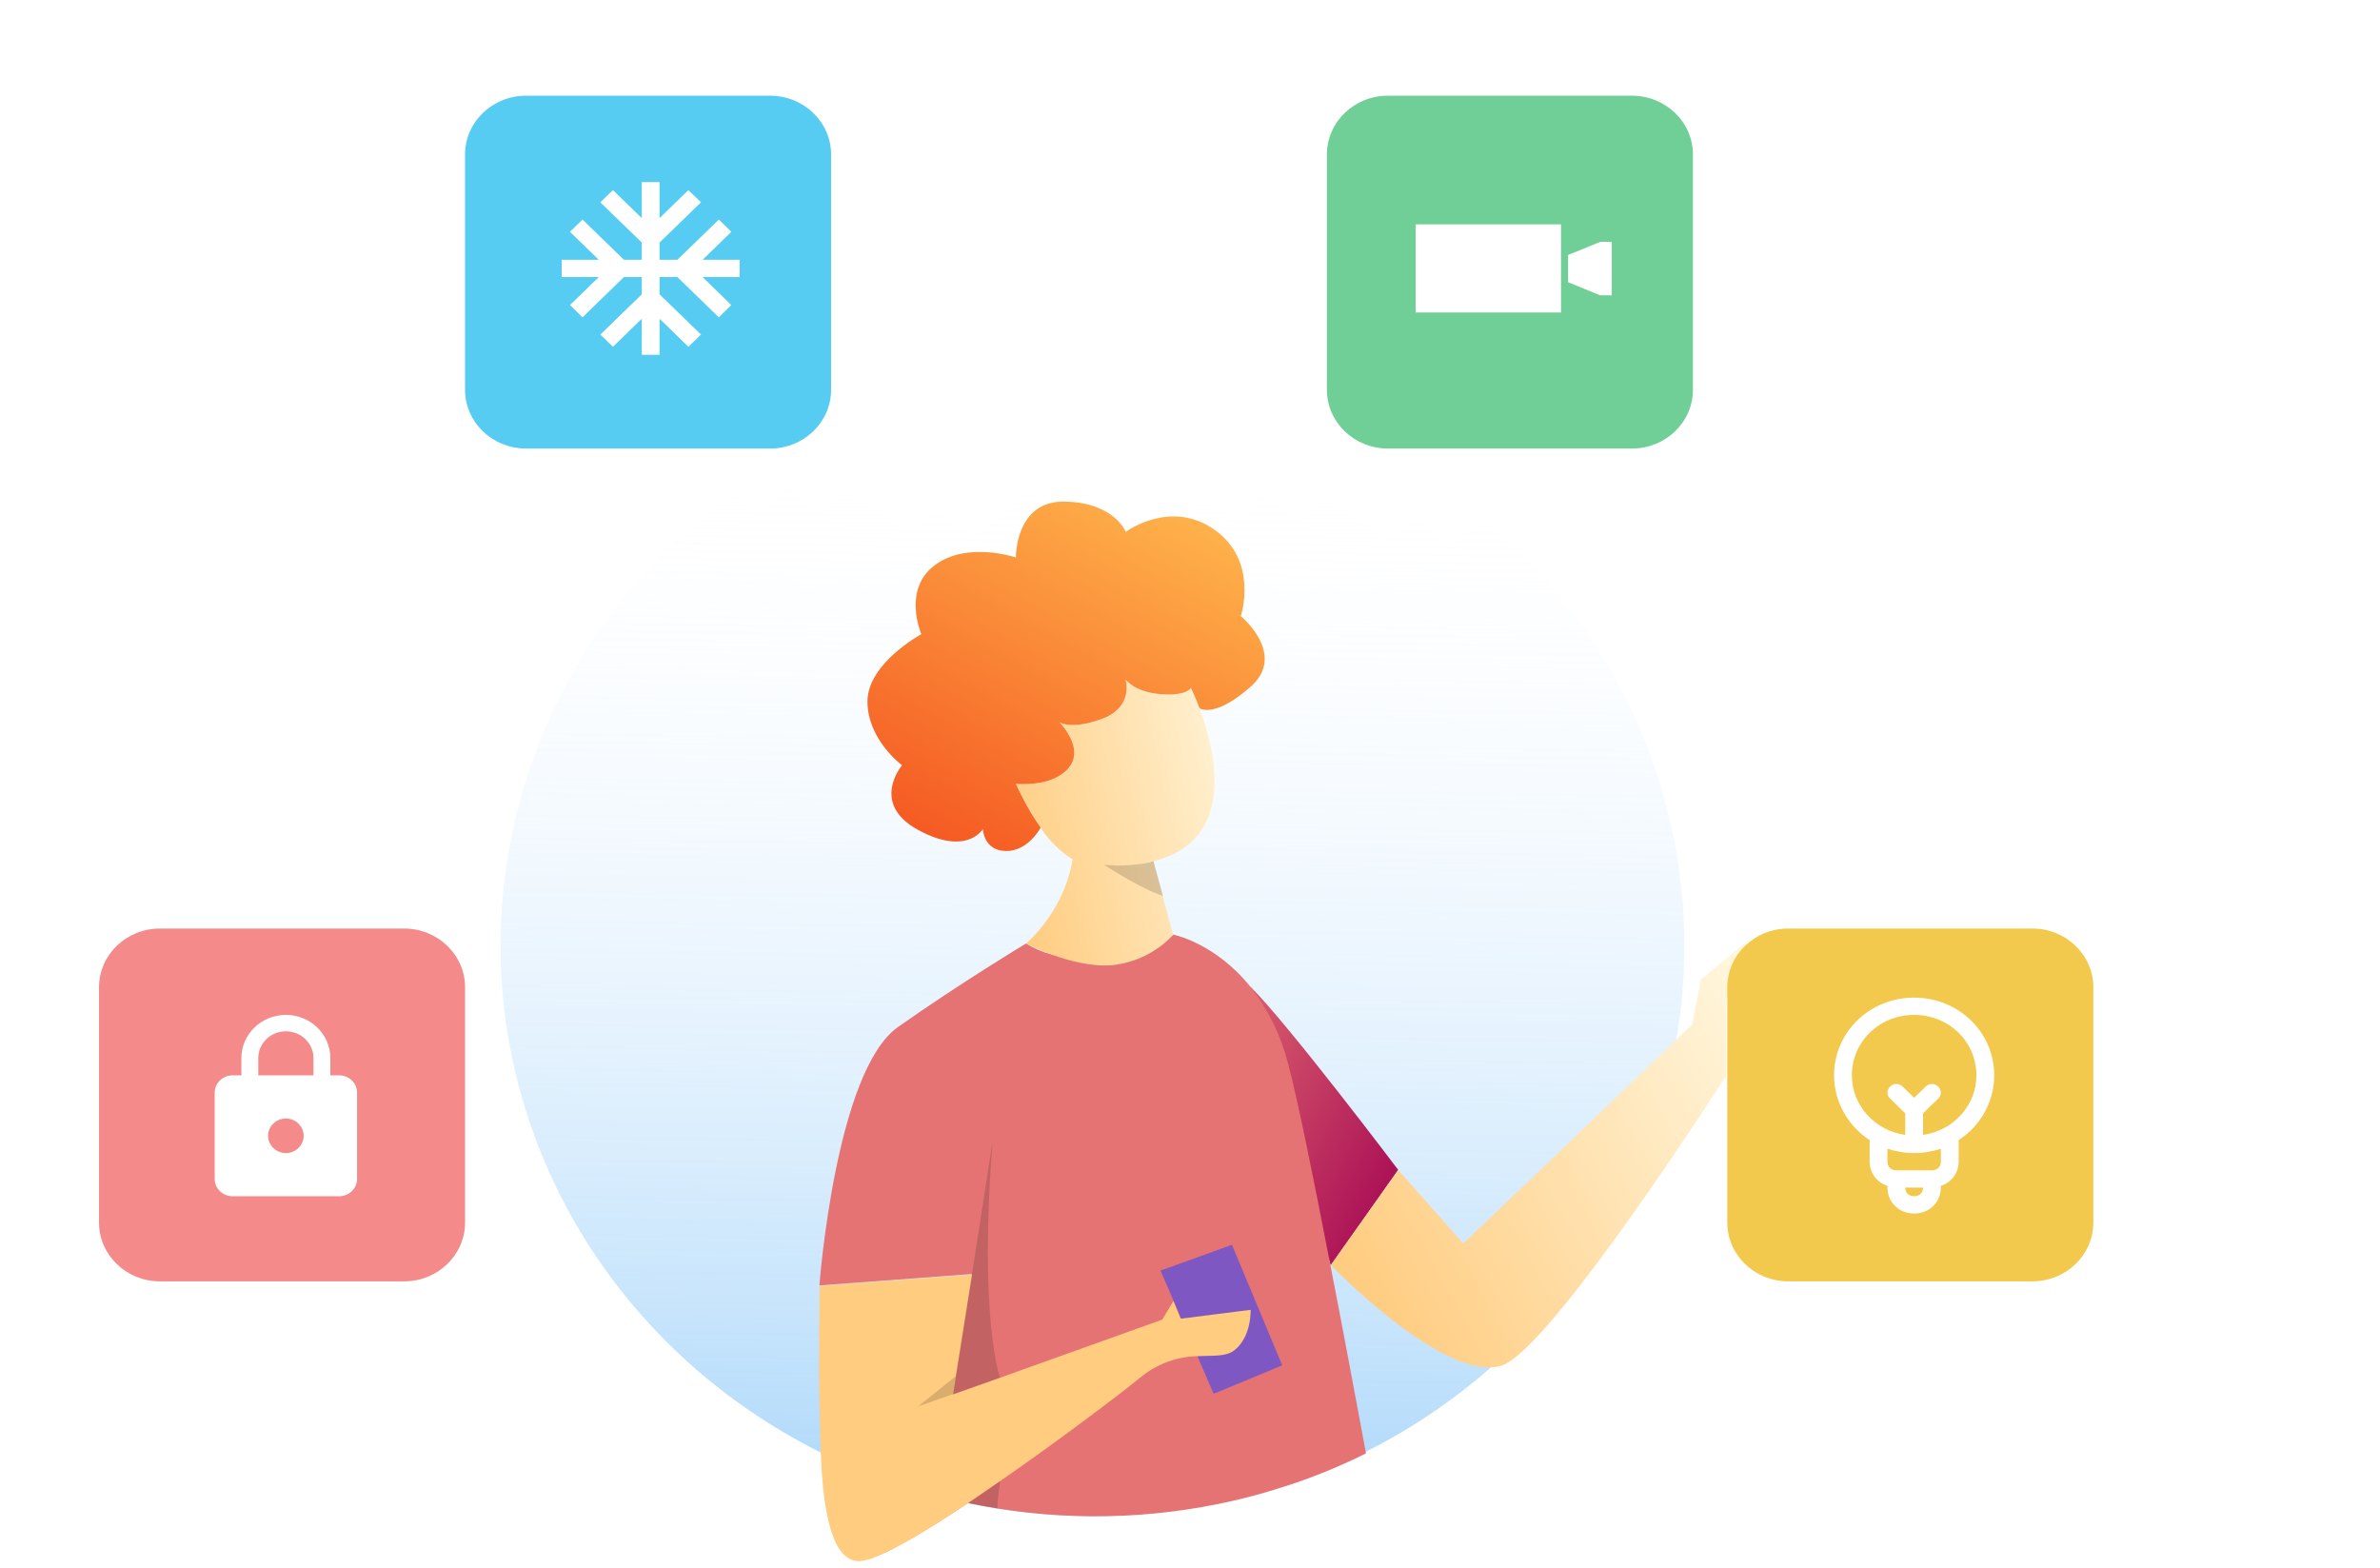 <svg width="252" height="166" xmlns="http://www.w3.org/2000/svg">
 <defs>
  <filter color-interpolation-filters="sRGB" filterUnits="userSpaceOnUse" height="67.356" width="68.757" y="0.134" x="39.241" id="filter0_d">
   <feGaussianBlur stdDeviation="7.5"/>
  </filter>
  <filter color-interpolation-filters="sRGB" filterUnits="userSpaceOnUse" height="67.356" width="68.757" y="88.311" x="172.889" id="filter1_d">
   <feGaussianBlur stdDeviation="7.5"/>
  </filter>
  <filter color-interpolation-filters="sRGB" filterUnits="userSpaceOnUse" height="67.356" width="68.757" y="88.311" x="0.484" id="filter2_d">
   <feGaussianBlur stdDeviation="7.5"/>
  </filter>
  <filter color-interpolation-filters="sRGB" filterUnits="userSpaceOnUse" height="67.356" width="68.756" y="0.134" x="130.495" id="filter3_d">
   <feGaussianBlur stdDeviation="7.5"/>
  </filter>
  <linearGradient y2="1.04" x2="0.486" y1="0.054" x1="0.502" id="paint0_linear">
   <stop stop-opacity="0" stop-color="white"/>
   <stop stop-opacity="0.6" stop-color="#64B5F6" offset="1"/>
  </linearGradient>
  <linearGradient y2="0.875" x2="0.743" y1="-0.136" x1="-0.303" id="paint1_linear">
   <stop stop-color="#E57373"/>
   <stop stop-color="#AD1457" offset="1"/>
  </linearGradient>
  <linearGradient y2="683.716" x2="427.218" y1="551.332" x1="456.599" id="paint2_linear">
   <stop stop-color="#E57373"/>
   <stop stop-color="#AD1457" offset="1"/>
  </linearGradient>
  <linearGradient y2="0.869" x2="0.105" y1="0.257" x1="1.149" id="paint3_linear">
   <stop stop-color="#FFF8E1"/>
   <stop stop-color="#FFCC80" offset="1"/>
  </linearGradient>
  <linearGradient y2="610.271" x2="390.517" y1="667.159" x1="444.529" id="paint4_linear">
   <stop stop-color="#FFF8E1"/>
   <stop stop-color="#FFCC80" offset="1"/>
  </linearGradient>
  <linearGradient y2="0.613" x2="-0.052" y1="0.257" x1="1.149" id="paint5_linear">
   <stop stop-color="#FFF8E1"/>
   <stop stop-color="#FFCC80" offset="1"/>
  </linearGradient>
  <linearGradient y2="1.074" x2="0.132" y1="-0.005" x1="0.809" id="paint6_linear">
   <stop stop-color="#FFB74D"/>
   <stop stop-color="#F4511E" offset="1"/>
  </linearGradient>
 </defs>
 <g>
  <title>background</title>
  <rect fill="none" id="canvas_background" height="168" width="254" y="-1" x="-1"/>
 </g>
 <g>
  <title>Layer 1</title>
  <path id="svg_1" fill="url(#paint0_linear)" d="m178.341,100.124c0.008,8.397 -1.804,16.702 -5.321,24.384c-3.516,7.682 -8.659,14.571 -15.098,20.226c-1.792,1.574 -3.675,3.049 -5.641,4.416c-2.523,1.755 -5.179,3.324 -7.945,4.696l-0.029,0c-0.59,0.298 -1.189,0.582 -1.793,0.857c-0.276,0.13 -0.546,0.252 -0.827,0.373c-1.749,0.773 -3.544,1.467 -5.384,2.082c-1.45,0.466 -2.938,0.932 -4.441,1.314c-8.671,2.223 -17.734,2.634 -26.582,1.206c-1.049,-0.167 -2.083,-0.358 -3.113,-0.577l-0.87,-0.191c-2.626,-0.592 -5.209,-1.348 -7.733,-2.264c-1.466,-0.531 -2.903,-1.114 -4.311,-1.747c-0.546,-0.247 -1.092,-0.499 -1.629,-0.76c-0.367,-0.177 -0.73,-0.358 -1.092,-0.54c-9.834,-4.978 -18.119,-12.386 -24.006,-21.464c-5.887,-9.079 -9.165,-19.503 -9.498,-30.205c-0.333,-10.701 2.291,-21.296 7.602,-30.698c5.312,-9.403 13.121,-17.276 22.627,-22.813c9.507,-5.537 20.37,-8.54 31.476,-8.7c11.106,-0.16 22.057,2.528 31.731,7.789c9.674,5.261 17.724,12.905 23.325,22.151c5.601,9.245 8.552,19.76 8.551,30.466z"/>
  <path id="svg_2" fill="url(#paint1_linear)" d="m132.423,104.494c3.992,3.96 15.62,19.37 15.62,19.37l-7.143,10.095l-6.423,-20.055l-2.054,-9.41z"/>
  <path id="svg_3" fill="url(#paint2_linear)" d="m144.636,153.878c-0.59,0.299 -1.189,0.583 -1.793,0.858c-0.276,0.13 -0.546,0.251 -0.827,0.372c-1.749,0.774 -3.544,1.468 -5.384,2.083c-1.45,0.465 -2.938,0.931 -4.441,1.313c-8.671,2.223 -17.734,2.635 -26.582,1.207c-1.049,-0.168 -2.083,-0.359 -3.113,-0.578c-3.769,2.506 -7.249,4.626 -9.555,5.59l0.189,-1.551l0.783,-6.489l1.812,-15.098l7.182,-6.695l-16.147,1.207c0,0 1.696,-22.687 8.318,-27.355c6.622,-4.667 13.566,-8.851 13.566,-8.851c0.829,0.527 1.741,0.919 2.702,1.16c2.296,0.612 4.683,0.847 7.061,0.694c2.832,-0.125 5.664,-2.664 5.799,-2.795c0,0 4.447,0.853 8.217,5.562c1.88,2.425 3.23,5.192 3.968,8.134c0.928,3.443 2.576,11.483 4.451,21.196c1.228,6.252 2.518,13.184 3.794,20.036z"/>
  <path id="svg_4" fill="url(#paint3_linear)" d="m148.043,123.882l6.892,7.785l24.238,-23.19l0.918,-4.747l4.834,-4.048l-2.151,6.172l0,8.041c0,0 -18.695,29.208 -23.847,30.713c-6.026,1.766 -18.017,-10.659 -18.017,-10.659l7.133,-10.067z"/>
  <path id="svg_5" fill="#7E57C2" d="m122.882,134.527l5.621,13.044l7.264,-3.01l-5.326,-12.764l-7.559,2.73z"/>
  <path id="svg_6" fill="url(#paint4_linear)" d="m130.712,142.954c-0.904,0.718 -2.252,0.55 -3.925,0.634c-2.246,0.057 -4.401,0.871 -6.089,2.301c-2.248,1.822 -8.531,6.587 -14.814,10.938c-1.14,0.787 -2.281,1.565 -3.383,2.329c-3.77,2.507 -7.249,4.626 -9.555,5.591c-0.606,0.29 -1.261,0.474 -1.933,0.545c-3.228,0.079 -3.92,-6.443 -4.118,-11.647c-0.063,-1.728 -0.077,-3.307 -0.111,-4.448c-0.135,-4.566 0,-13.044 0,-13.044l16.147,-1.211l-1.711,10.779l-0.299,1.906l0,0.014l4.833,-1.724l0.15,-0.051l17.157,-6.145l1.184,-1.97l0.754,1.863l0.073,0l7.346,-0.932c0,0 0.126,2.823 -1.706,4.272z"/>
  <path id="svg_7" fill="url(#paint5_linear)" d="m127.005,74.968c-0.421,-1.109 -0.783,-1.863 -0.889,-2.087l0,-0.056c0,0 -0.373,0.885 -3.176,0.671c-2.803,-0.214 -3.731,-1.556 -3.731,-1.556c0,0 0.88,2.907 -2.46,4.151c-3.214,1.202 -4.48,0.424 -4.567,0.368c0.169,0.177 2.682,2.767 1.015,4.822c-1.726,2.129 -5.607,1.71 -5.607,1.71l0,0.028c0.489,1.066 1.036,2.106 1.639,3.116c0.319,0.531 0.633,1.02 0.966,1.477l0,0.033c0.856,1.342 2.012,2.483 3.384,3.34c-0.603,3.409 -2.334,6.539 -4.935,8.921c0.875,0.44 1.777,0.828 2.702,1.16c1.802,0.657 4.224,1.309 6.384,1.128c2.503,-0.258 4.816,-1.408 6.486,-3.224l-1.107,-4.095l-0.995,-3.689c8.999,-2.213 6.524,-11.837 4.891,-16.216zm-5.394,16.351l0.16,-0.037l0.256,-0.07c-0.373,0.155 -0.767,0.259 -1.17,0.307c0.208,-0.051 0.421,-0.107 0.643,-0.172l0.111,-0.028z"/>
  <path id="svg_8" fill="url(#paint6_linear)" d="m132.423,72.704c-3.712,3.289 -5.317,2.362 -5.418,2.273l0,-0.009c-0.421,-1.109 -0.783,-1.863 -0.885,-2.087l-0.024,-0.056c0,0 -0.377,0.885 -3.18,0.671c-2.803,-0.214 -3.726,-1.556 -3.726,-1.556c0,0 0.879,2.907 -2.46,4.151c-3.219,1.202 -4.486,0.424 -4.568,0.368c0.169,0.172 2.683,2.763 1.015,4.817c-1.725,2.129 -5.606,1.714 -5.606,1.714l0,0.023c0.488,1.068 1.035,2.11 1.638,3.121c0.322,0.528 0.645,1.02 0.967,1.477l0,0.033c0,0 -1.324,2.511 -3.688,2.46c-2.363,-0.051 -2.416,-2.329 -2.416,-2.329c0,0 -1.673,2.907 -6.839,0.107c-5.167,-2.8 -1.721,-6.857 -1.721,-6.857c0,0 -3.663,-2.702 -3.663,-6.75c0,-4.048 5.703,-7.128 5.703,-7.128c0,0 -2.04,-4.7 1.402,-7.29c3.442,-2.59 8.613,-0.834 8.613,-0.834c0,0 -0.101,-6.014 5.167,-5.916c5.268,0.098 6.461,3.205 6.461,3.205c0,0 4.737,-3.531 9.425,-0.205c4.688,3.326 2.76,9.126 2.76,9.126c0,0 4.915,4.048 1.044,7.472z"/>
  <path id="svg_9" fill="black" d="m123.148,94.86c-2.247,-0.685 -6.244,-3.298 -6.244,-3.298c1.577,0.161 3.171,0.079 4.722,-0.242l0.159,-0.037l0.31,-0.089l0.043,0l1.01,3.666z" opacity="0.15"/>
  <path id="svg_10" fill="black" d="m105.087,120.957l-2.18,13.975l-1.711,10.78l-3.982,3.191l8.665,-3.033c0,0 -2.247,-6.186 -0.792,-24.913z" opacity="0.15"/>
  <path id="svg_11" fill="black" d="m102.487,159.133c1.029,0.219 2.063,0.41 3.112,0.578c0.053,-0.955 0.15,-1.92 0.285,-2.884l-3.397,2.306z" opacity="0.15"/>
  <g id="svg_12" filter="url(#filter0_d)">
   <path id="svg_13" fill="#56CCF2" d="m81.54,10.134l-25.843,0c-3.566,0 -6.457,2.786 -6.457,6.224l0,24.909c0,3.437 2.891,6.224 6.457,6.224l25.843,0c3.566,0 6.457,-2.786 6.457,-6.224l0,-24.909c0,-3.437 -2.891,-6.224 -6.457,-6.224z"/>
  </g>
  <path id="svg_14" fill="white" d="m78.316,27.507l-3.929,0l3.052,-2.962l-1.328,-1.298l-4.39,4.261l-1.884,0l0,-1.829l4.39,-4.261l-1.338,-1.289l-3.053,2.962l0,-3.813l-1.884,0l0,3.813l-3.052,-2.962l-1.338,1.289l4.39,4.261l0,1.829l-1.884,0l-4.39,-4.261l-1.328,1.298l3.053,2.962l-3.929,0l0,1.829l3.929,0l-3.053,2.962l1.328,1.298l4.39,-4.261l1.884,0l0,1.829l-4.39,4.261l1.338,1.289l3.052,-2.962l0,3.813l1.884,0l0,-3.813l3.053,2.962l1.338,-1.289l-4.39,-4.261l0,-1.829l1.884,0l4.39,4.261l1.328,-1.298l-3.052,-2.962l3.929,0l0,-1.829z"/>
  <g id="svg_15" filter="url(#filter1_d)">
   <path id="svg_16" fill="#F2C94C" d="m215.189,98.311l-25.843,0c-3.566,0 -6.457,2.787 -6.457,6.224l0,24.909c0,3.437 2.891,6.224 6.457,6.224l25.843,0c3.566,0 6.457,-2.787 6.457,-6.224l0,-24.909c0,-3.437 -2.891,-6.224 -6.457,-6.224z"/>
  </g>
  <path id="svg_17" fill="white" d="m211.152,113.855c0,-4.572 -3.768,-8.229 -8.478,-8.229c-4.711,0 -8.479,3.657 -8.479,8.229c0,2.834 1.507,5.395 3.768,6.857l0,2.286c0,1.189 0.754,2.195 1.884,2.56l0,0.183c0,1.555 1.225,2.743 2.827,2.743c1.601,0 2.826,-1.188 2.826,-2.743l0,-0.183c1.13,-0.365 1.884,-1.371 1.884,-2.56l0,-2.286c2.261,-1.462 3.768,-4.023 3.768,-6.857zm-15.073,0c0,-3.566 2.92,-6.4 6.595,-6.4c3.674,0 6.594,2.834 6.594,6.4c0,3.2 -2.449,5.852 -5.652,6.309l0,-2.286l1.601,-1.554c0.377,-0.366 0.377,-0.915 0,-1.28c-0.377,-0.366 -0.942,-0.366 -1.319,0l-1.224,1.188l-1.225,-1.188c-0.377,-0.366 -0.942,-0.366 -1.319,0c-0.377,0.365 -0.377,0.914 0,1.28l1.601,1.554l0,2.286c-3.203,-0.457 -5.652,-3.109 -5.652,-6.309zm6.595,12.801c-0.566,0 -0.943,-0.366 -0.943,-0.915l1.885,0c0,0.549 -0.377,0.915 -0.942,0.915zm2.826,-3.658c0,0.549 -0.377,0.915 -0.942,0.915l-3.769,0c-0.565,0 -0.942,-0.366 -0.942,-0.915l0,-1.371c0.848,0.274 1.79,0.457 2.827,0.457c1.036,0 1.978,-0.183 2.826,-0.457l0,1.371z"/>
  <g id="svg_18" filter="url(#filter2_d)">
   <path id="svg_19" fill="#F58A8A" d="m42.784,98.311l-25.843,0c-3.566,0 -6.457,2.787 -6.457,6.224l0,24.909c0,3.437 2.891,6.224 6.457,6.224l25.843,0c3.566,0 6.457,-2.787 6.457,-6.224l0,-24.909c0,-3.437 -2.891,-6.224 -6.457,-6.224z"/>
  </g>
  <path id="svg_20" fill="white" d="m35.921,113.855l-0.942,0l0,-1.829c0,-2.523 -2.11,-4.572 -4.71,-4.572c-2.6,0 -4.71,2.049 -4.71,4.572l0,1.829l-0.942,0c-1.036,0 -1.884,0.823 -1.884,1.829l0,9.143c0,1.006 0.848,1.829 1.884,1.829l11.305,0c1.036,0 1.884,-0.823 1.884,-1.829l0,-9.143c0,-1.006 -0.848,-1.829 -1.884,-1.829zm-5.653,8.229c-1.036,0 -1.884,-0.823 -1.884,-1.829c0,-1.006 0.848,-1.828 1.884,-1.828c1.036,0 1.884,0.822 1.884,1.828c0,1.006 -0.848,1.829 -1.884,1.829zm2.921,-8.229l-5.841,0l0,-1.829c0,-1.563 1.31,-2.834 2.921,-2.834c1.611,0 2.921,1.271 2.921,2.834l0,1.829z"/>
  <g id="svg_21" filter="url(#filter3_d)">
   <path id="svg_22" fill="#6FCF97" d="m172.794,10.134l-25.842,0c-3.566,0 -6.457,2.786 -6.457,6.224l0,24.909c0,3.437 2.891,6.224 6.457,6.224l25.842,0c3.566,0 6.457,-2.786 6.457,-6.224l0,-24.909c0,-3.437 -2.891,-6.224 -6.457,-6.224z"/>
  </g>
  <path id="svg_23" fill="white" d="m165.282,23.755l-15.386,0l0,9.332l15.386,0l0,-9.332z"/>
  <path id="svg_24" fill="white" d="m169.429,25.612l-3.396,1.385l0,2.887l3.396,1.385l1.232,0l0,-5.658l-1.232,0z"/>
 </g>
</svg>